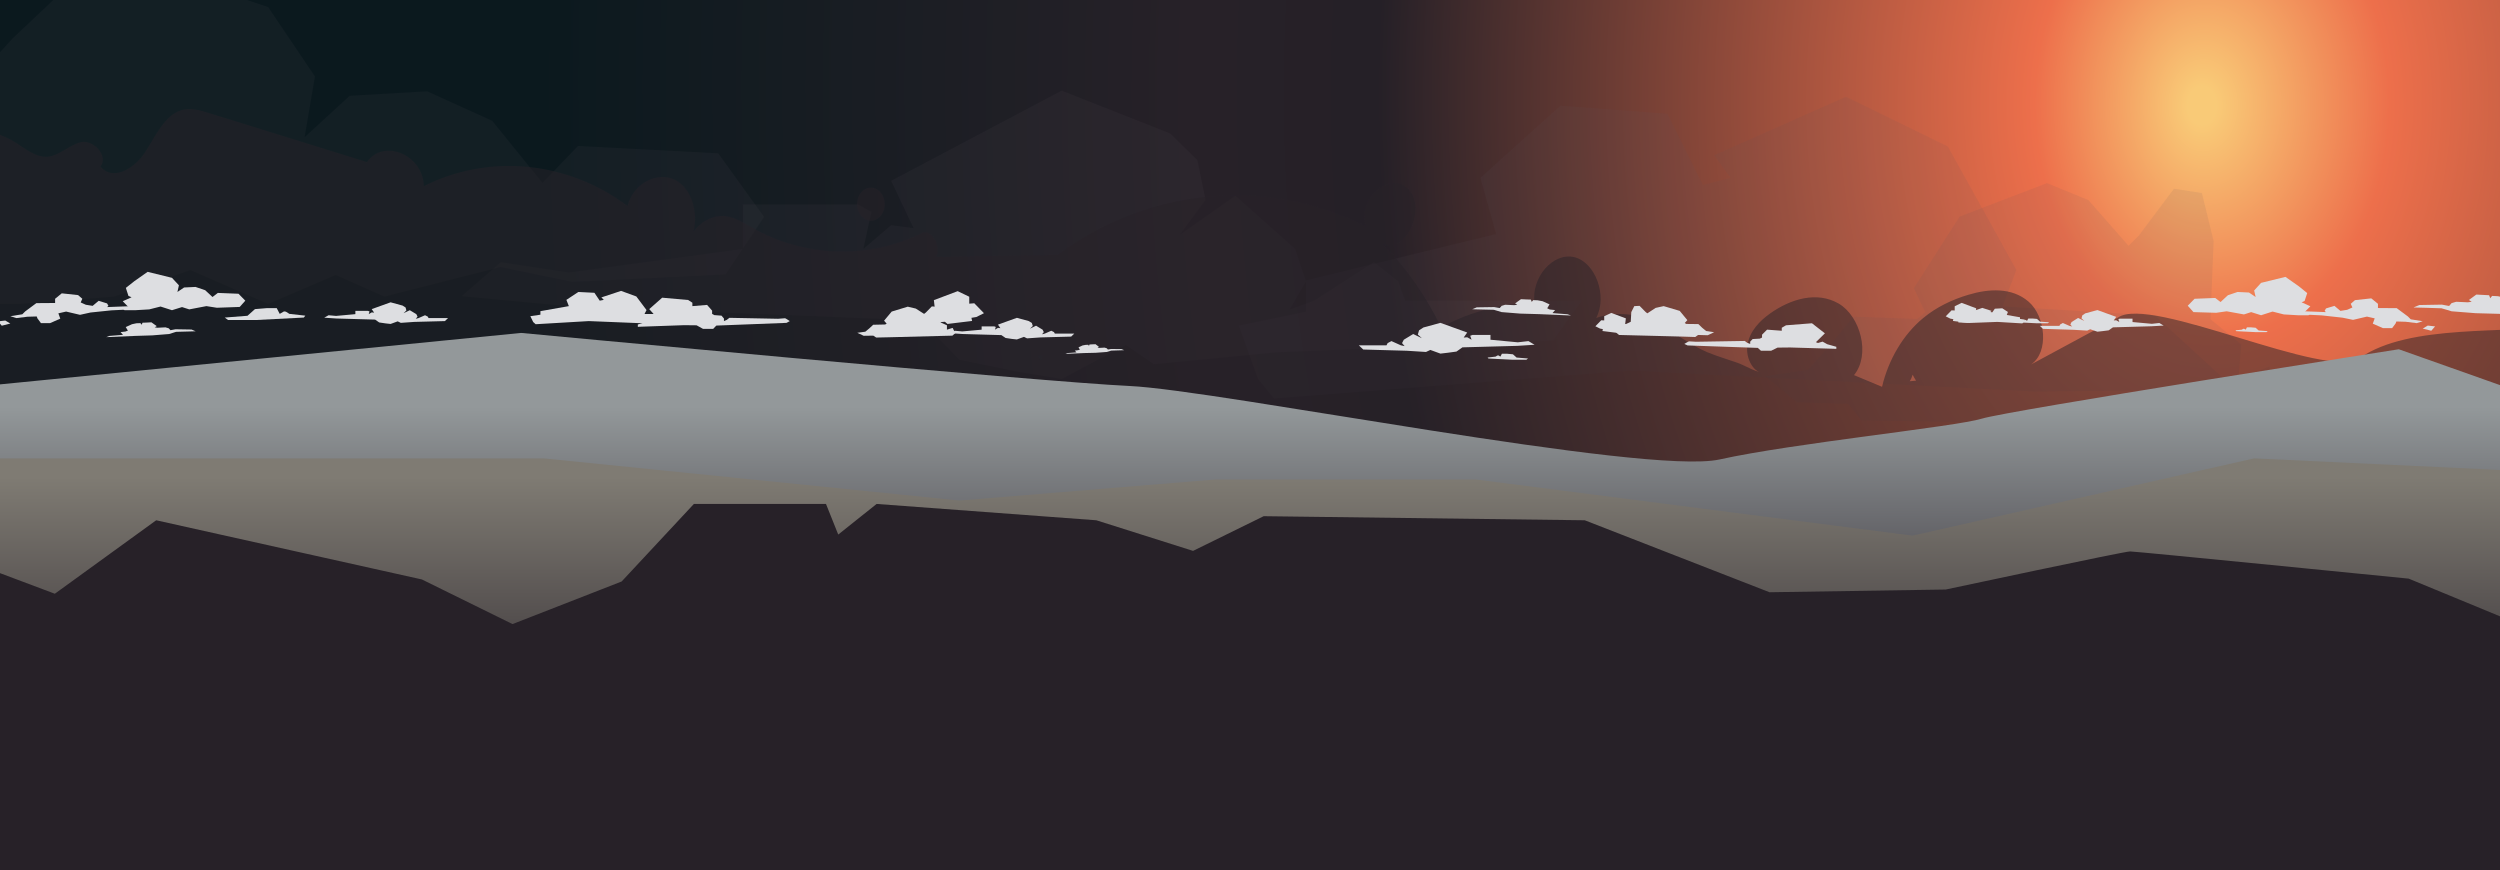 <svg xmlns="http://www.w3.org/2000/svg" xmlns:xlink="http://www.w3.org/1999/xlink" x="0" y="0" version="1.1" viewBox="0 0 1837.5 639.4" xml:space="preserve" style="enable-background:new 0 0 1837.5 639.4"><style type="text/css">.st0{fill:#0b191e}.st1{fill:none;stroke:#6fc7b4;stroke-miterlimit:10}.st2{fill:#272128}.st3{fill:#0b3336}.st4{fill:#7f7b73}.st5{fill:#f9ca77}.st6{fill:url(#SVGID_1_)}.st7{opacity:.1;fill:#5f5861}.st8{opacity:.5}.st9{fill:url(#SVGID_2_)}.st10{fill:url(#SVGID_3_)}.st11{fill:#dddee1}</style><g id="background"><rect width="2471" height="648" x="-3085.8" y="-4860.7" class="st0"/><path d="M-614.8-4536.7" class="st1"/><path d="M-3338.8-4536.7" class="st1"/><path d="M-1571.5-4212.7c55.1-95.3,86.7-206,86.7-324s-31.6-228.7-86.7-324h-1122.6c-55.1,95.3-86.7,206-86.7,324 s31.6,228.7,86.7,324H-1571.5z" class="st2"/><path d="M-1100.5-4212.7c55.1-95.3,86.7-206,86.7-324s-31.6-228.7-86.7-324h-1122.6c-55.1,95.3-86.7,206-86.7,324 s31.6,228.7,86.7,324H-1100.5z" class="st3"/><path d="M-641-4212.7c55.1-95.3,86.7-206,86.7-324s-31.6-228.7-86.7-324h-1122.6c-55.1,95.3-86.7,206-86.7,324 s31.6,228.7,86.7,324H-641z" class="st4"/><path d="M-574.4-4860.7h-461.8c-55.1,95.3-86.7,206-86.7,324s31.6,228.7,86.7,324h461.8V-4860.7z" class="st5"/><g><path d="M-2631.5-4747.5c-0.5-9.4-7.3-18.8-16.8-20.5c-12.8-2.4-26.1,10.1-24.6,23c-7.2-2.6-15.8-1.2-21.8,3.6 c-1.9,1.5-3.7,3.4-6.1,4c-2.1,0.5-4.4-0.1-6.5-0.6c-8.3-1.9-17.1-1.4-25.1,1.4c1.7-7.6,6.5-14.6,13-18.9c3.5-2.4,7.6-4,10.7-6.9 c6.7-6.1,7.7-17.5,2.2-24.6c4.4,4.6,12.4,4.9,17.1,0.8c4.7-4.2,5.4-12.2,1.4-17.1c2.7,3.3,18.8-7.8,20.9-9.7 c6.2-5.4,10.9-12.5,13.1-20.4c4.5-16.1-6.2-33.7-21.5-39.4c-12.3-4.6-27.1-1.4-36.5,7.8c-9.4,9.2-12.8,23.9-8.5,36.3 c-10-1.1-20.3,4.4-25,13.3c-4.7,8.9-3.3,20.5,3.2,28.1c-7,6.3-1,19.6-7.5,26.5c-3.1,3.3-8.4,4.2-10.5,8.2c-1.6,3-0.7,6.8-1.6,10.1 c-1.9,6.6-10,8.8-15.1,13.4c-5.2,4.7-7.1,12.8-4.6,19.3c2.5,6.6,9.3,11.2,16.3,11.3c-0.2,3.4-0.5,6.8-0.7,10.3 c-9.6-8.5-27-4.9-32.5,6.6s2.7,27.3,15.3,29.4c-1.5,10.5-3.1,21.1-4.6,31.6c-0.6,4.2-1.2,8.5-0.4,12.7c1.2,6.6,6.2,12.4,12.6,14.6 c6.3,2.2,13.8,0.8,18.9-3.6c5,10.1,19.1,14.4,28.8,8.8c9.8-5.6,13.1-20,6.9-29.3c-6.2-9.4-20.8-11.8-29.7-5c-2.9-3.4,0-8.9,4-10.8 c4-1.9,8.7-1.5,13-2.4c8.8-1.8,16.3-8.9,18.4-17.7c2.1-8.7-1.2-18.5-8.2-24.1c17-0.3,33.6-10.2,41.8-25.1 c5.4-9.7,7.5-21.3,14.6-30c9.3,9.2,27.2,6.4,33.3-5.2C-2632-4740.8-2631.3-4744.2-2631.5-4747.5z M-2748.2-4709.6 c0.5,0,0.9,0,1.4-0.1c0,0.3,0,0.6,0,1c0,0,0,0,0,0.1c-0.5,0-0.9-0.1-1.4-0.1c-0.1,0-0.3,0-0.4,0 C-2748.5-4709-2748.3-4709.3-2748.2-4709.6z M-2754.7-4676.1c-0.5-0.4-1-0.9-1.5-1.2c0.6,0.3,1.2,0.6,1.9,0.9 C-2754.4-4676.3-2754.6-4676.2-2754.7-4676.1z M-2701.9-4805.8c0-0.9-0.1-1.7-0.2-2.5c1.2,0.6,2.4,1,3.7,1.5 C-2699.6-4806.7-2700.8-4806.4-2701.9-4805.8z M-2757.3-4678c-0.8-0.4-1.7-0.8-2.7-1c-0.2-0.6-0.4-1.2-0.6-1.8 C-2759.6-4679.7-2758.5-4678.8-2757.3-4678z M-2734.5-4682.5c0.2-0.3,0.4-0.6,0.6-1c0.8,0.6,1.7,1.2,2.6,1.7 C-2732.3-4682.1-2733.3-4682.4-2734.5-4682.5z" class="st0"/><circle cx="-2660.3" cy="-4792" r="15.1" class="st0"/><circle cx="-2635.1" cy="-4633" r="5.3" class="st0"/><path d="M-2666.8-4656c-1.1,0-2,0.9-2,2s0.9,2,2,2c1.1,0,2-0.9,2-2S-2665.7-4656-2666.8-4656z" class="st0"/></g><g><path d="M-2098.2-4789.8c1.1,0,2.2,0.2,3.4,0.5c6,1.8,9.9,8.9,8.1,14.9c-1.8,6-8.9,9.9-14.9,8.1 C-2115.1-4770.2-2110.5-4790-2098.2-4789.8z" class="st2"/><path d="M-2134.2-4807.1c-0.7,0-1.3,0.6-1.3,1.3c0,0.7,0.6,1.3,1.3,1.3s1.3-0.6,1.3-1.3 C-2132.8-4806.5-2133.4-4807.1-2134.2-4807.1z" class="st2"/><circle cx="-2249.4" cy="-4623.7" r="7.9" class="st2"/><circle cx="-2240.3" cy="-4596.6" r="4.2" class="st2"/><ellipse cx="-2202.2" cy="-4587.5" class="st2" rx="9.1" ry="9.1" transform="matrix(0.707 -0.707 0.707 0.707 2598.823 -2900.87)"/><path d="M-2179.2-4678c-1.3,0-2.5,0.1-3.8,0.5c-0.8-5.4-4.2-10.4-9-13.2s-10.8-3.3-15.9-1.3c-2.4,0.9-5.8,2.1-7.2,0 c4.8-1,9-5,10-9.8c1-4.8-1.5-10.3-5.9-12.4c-12.5-6.1-23.7,15-10.8,21.3c-2.8-0.5-5.7-0.6-8.4,0.4s-4.9,3.4-5.1,6.2 c-0.3,3.3,2.2,6.4,5.3,7.8c3,1.4,6.5,1.5,9.8,1.6c-0.7,7.6,3.6,15.5,10.4,18.9c6.8,3.4,15.7,2.3,21.4-2.8c3,4.6,9.7,6.2,14.5,3.6 s7-9.1,4.8-14.1C-2170.9-4675.4-2175-4677.8-2179.2-4678z" class="st2"/><path d="M-2151.8-4810.3c-0.3-0.3-0.6-0.7-0.8-1.1c-0.8-1.4-0.8-3.1-0.9-4.7c-0.4-12.5-2.9-25.5-10.7-35.1 c-4.2-5.2-9.8-9.2-15.4-12.9c-6.3-4.3-12.8-8.4-19.3-12.4c-9.2-5.6-18.8-11.1-29.5-13c-10.6-1.9-22.6,0.4-29.9,8.3 c-9.5,10.2-8.7,26.1-5.5,39.7c-17,10.6-33.1,26.2-22,47.3c1,1.9,2.2,3.8,2.4,5.9c0.2,2.1-0.6,4.1-0.9,6.2 c-0.7,5.3,2.6,10.9,7.7,12.8c-12.3,7.7-20.2,21.9-20.2,36.4c0,4.1,0.6,8.3,1.2,12.4c1.1,7.8,2.2,15.6,3.3,23.5 c-10.2-0.6-20.2,7.1-22.3,17.1c-2.2,10.6,3.8,21.6,2.1,32.3c-0.9,5.8-4,11.1-5.1,16.9c-1.1,5.8,0.7,13,6.2,14.9 c-4.7,6.3-3.7,15.8,1.1,22c4.8,6.3,12.6,9.6,20.5,10.8c3.2,0.5,6.8,0.5,9.5-1.4c2.7-1.9,3.8-5.4,4.3-8.7c1.2-6.8,0.7-14-2.5-20.1 s-9.4-10.9-16.2-11.3c3.9-2.6,7.3-6.1,9.7-10.2c3.6,3.2,10.5,0.1,10.4-4.8s-7.1-7.7-10.6-4.4c-0.2-4,3.3-7.3,7-8.7 c3.7-1.4,7.8-1.6,11.6-2.9c7.2-2.4,12.8-8.9,14.1-16.3c1.4-7.4-1.6-15.5-7.4-20.3c9.2-6.2,12-20.1,5.9-29.4 c-0.3-4.7,5.1-7.7,9.7-8.6c4.7-0.8,10-0.9,13.3-4.2c4.1-4.1,3.1-11.1,0.1-16.1c1.3-0.9,2.6-1.9,3.9-2.8 c-1.8,5.2,1.7,11.6,7.1,12.9c5.4,1.3,11.4-2.7,12.2-8.2c0.5-3.2-0.6-6.5-2.4-9.2c-5.3-8-16.7-11.3-25.4-7.2 c-1.2-4.2-2.5-8.6-2.2-13c0.3-4.4,2.5-9,6.5-10.8c5.9-2.7,15,0.2,17.9-5.6c13.6,5.4,28.9,6.3,43,2.5c-1.2,4.7,2.6,9.7,7.3,10.8 s9.7-0.9,13.3-4.2c6.1-5.6,7.9-16.6,1.6-22C-2149.4-4808.5-2150.8-4809.2-2151.8-4810.3z M-2158.7-4810.1 c-0.2,0.1-0.5,0.1-0.7,0.2c0.1-0.2,0.2-0.4,0.3-0.6C-2159-4810.3-2158.8-4810.2-2158.7-4810.1z M-2249.9-4758.6 c2.1-0.2,4.1-0.8,5.9-1.8c-0.3,0.9-0.6,1.9-0.6,3c0,1.6,0.4,3.1,1.2,4.3c-1,0.3-1.9,0.8-2.8,1.4 C-2247-4754.2-2248.3-4756.5-2249.9-4758.6z M-2231.5-4828.3c0,0.1,0,0.2,0,0.2c0,0,0,0.1,0,0.1c-0.1-0.1-0.1-0.2-0.2-0.3 C-2231.6-4828.3-2231.6-4828.3-2231.5-4828.3z M-2168.1-4797.4c0,0.1,0,0.2,0,0.3c-0.1,0.1-0.1,0.1-0.2,0.2 C-2168.2-4797-2168.2-4797.2-2168.1-4797.4z" class="st2"/></g><g><circle cx="-1727.3" cy="-4800.9" r="7.8" class="st3"/><circle cx="-1763.5" cy="-4719.4" r="11" class="st3"/><circle cx="-1751.3" cy="-4628" r="16.1" class="st3"/><ellipse cx="-1731.6" cy="-4679.7" class="st3" rx="12.1" ry="12.1" transform="matrix(0.383 -0.924 0.924 0.383 3254.525 -4488.599)"/><circle cx="-1697.9" cy="-4790.7" r="10.3" class="st3"/><circle cx="-1672.9" cy="-4842" r="11.1" class="st3"/><path d="M-1705.6-4877.6c-4,0-7.9,1.1-11,3.7c-2.3,1.8-4.4,4.4-7.3,4.3c-2.3,0-4.2-1.8-6.1-3.2c-7.6-5.8-18.4-7-27-3 s-14.7,13-15.2,22.5c-10.6-0.6-20.7,9-20.7,19.7c0,2.8,0.6,5.6,0,8.3c-0.8,3.4-3.5,6.1-6,8.7c-8.3,8.8-14.5,19.6-18,31.2 c0,0-12.7,2.1-14,2.6c-4.9,1.7-9.5,4.2-13.6,7.2c-8.2,6.1-15.7,15.4-18.1,25.6c-4.8,20.2,8.7,43.3,26.4,52.5 c-8.4-0.1-16.4,6.1-18.4,14.3c-1.9,8.2,2.4,17.4,10,21c-5.7,9-7,20.7-3.6,30.8c-7.6-0.4-15.3,3.1-20,9.1s-6.2,14.3-4,21.6 c3.4,10.8,13.9,17.7,24.1,22.6c-14.6,1-26.7,16.1-24.3,30.6c2.4,14.5,18.6,25,32.8,21.3c5.1-1.3,9.8-4.2,14.9-5.6 c5.1-1.4,10.4-1.3,15.6-2.4s10.4-4,12.2-8.9c5.4,6.5,15.7,6,23.4,2.6c4.1-1.8,8.4-4.3,12.8-3.5c3.6,0.6,6.4,3.3,9.6,5 c10.7,5.5,25.7-2.9,26.5-14.9c7-0.3,13.8-4.7,16.9-11c3.2-6.3,2.6-14.3-1.3-20.1c5.7-1.1,9.9-7.6,8.5-13.2 c-1.4-5.7-8-9.5-13.6-7.8s-9.1,8.5-7.1,14c-6.4-1.7-13.2-3.1-19.5-1.4c-6.4,1.7-12.2,7.5-11.6,14.1c-5.8-4.1-6.4-12.5-11.4-17.5 c-6.6-6.5-19.8-2.9-22.1,6.1c-1.3,4.8,0.3,10-0.3,14.9c-0.5,5-5.1,10.3-9.7,8.5c-5.6-7.3-15.1-11.4-24.3-10.5 c4.5-10.2,9.1-20.4,13.6-30.6c0.8-1.7,1.5-3.4,3-4.6c1.4-1.2,3.3-1.7,5.1-2.2c14-4.2,26.6-12.6,35.9-23.9c3.2-3.8,6-8.3,6.2-13.3 c0.3-6.3-4.4-12.5-10.6-13.9c-6.2-1.4-13.1,2-15.7,7.8c-1.3,3-2,6.8-5.1,7.9c-4.1,1.4-7.1-3.5-9.4-7.2c-4.8-8-13.5-13.7-22.8-14.8 c1.2-6.2-0.1-12.9-3.6-18.2c5.8-5.2,15-1.8,21.7,2.1c6.8,3.9,15.2,8.3,21.9,4.2c4.2-2.5,6.2-8,5.1-12.8c-1.1-4.8-4.8-8.8-9.3-10.8 c9.7-11.6,13.8-27.7,10.9-42.6c7.1,5.1,16.6,6.4,24.8,3.5c2.9,8.2,11.6,14,20.3,13.4c8.7-0.5,16.6-7.3,18.5-15.8 c1-4.3,0.5-8.9-0.4-13.3c-3.5-16.8-16.1-33.6-33.2-34.1c4.6-4.9,5.2-13.1,1.3-18.5c-3.9-5.5-11.8-7.6-17.9-4.8 c1.1-5.8,8.9-7.5,14.4-5.5c5.5,2,10.1,6.2,15.7,7.8c5.7,1.6,13.4-1.5,13.2-7.3c5.4,5.3,15.1,5.4,20.5,0.1c5.4-5.3,5.6-15,0.4-20.5 c7.8-5.3,9.8-17.4,4.1-25C-1694.8-4875.2-1700.2-4877.5-1705.6-4877.6z M-1830.8-4573.4c-0.3-0.2-0.5-0.4-0.8-0.6 c0.7-0.1,1.4-0.2,2.1-0.4C-1830-4574.1-1830.4-4573.7-1830.8-4573.4z" class="st3"/></g><g><ellipse cx="-1275.2" cy="-4721.4" class="st4" rx="9" ry="9" transform="matrix(0.383 -0.924 0.924 0.383 3574.832 -4092.699)"/><circle cx="-1261.2" cy="-4751.4" r="5" class="st4"/><path d="M-1366.1-4668.7c6.3,25.9,18.1-3.3,20.7-13.9c1.3-5.5,9.8-5.7,15.3-7.1c1.6,3.9,3.9,7.5,6.7,10.7 c-7.1,6.4-7.4,18.8-0.7,25.6c6.7,6.8,19.2,6.6,25.7-0.4c6.5-7,5.8-19.4-1.5-25.6c4.8-4.5,7.1-11.4,6-17.9s-5.8-12.2-11.8-14.7 c8.2-3.7,12.1-13.5,11.7-22.5c-0.5-9-4.5-17.3-8.5-25.3c6.3-1.8,8.6-10.3,5.8-16.2c-2.8-5.9-9-9.4-15.2-11.7 c-6.9-2.5-14.9-3.8-21.3-0.3c-5.9,3.3-9.1,9.9-11.5,16.2c-5,13.1-7.9,29,0.7,40c-3.7-4.7-19.9,9.7-21.8,12.3 c-5.6,7.6-6.9,18.1-4.6,27.2c1.3,4.9,4.3,9.5,8.9,11.5C-1360-4680.1-1366.5-4670.4-1366.1-4668.7z" class="st4"/><path d="M-1368.7-4611.9c5.4-0.1,10.8-2.9,13.7-7.5c4-6.4,2.7-15.5-2.8-20.6c6.6,0,12.8-5.1,14.1-11.6 c1.3-6.5-2.5-13.6-8.6-16.1c-6.1-2.5-13.8-0.2-17.5,5.2c-3.7,5.5-2.9,13.5,1.7,18.2c-5.5-5.6-29.5,22-6.7,31.3 C-1372.9-4612.2-1370.8-4611.9-1368.7-4611.9z" class="st4"/><circle cx="-1377.3" cy="-4592.6" r="20.8" class="st4"/><path d="M-1293.1-4572.6c-3.2-0.1-6.5,0.9-9,3c1.4-9.4,2.4-20.2-4-27.3c-6.5-7.3-17.8-7.3-27.4-5.4 c-7.1,1.4-14.4,3.6-19.3,8.9c-5.8,6.2-7.1,16.1-3.1,23.6c4,7.5,13,11.9,21.3,10.5c2.5-0.4,6.4,0.1,5.7,2.5 c-8.4-6-21.2,6.4-29.7,0.6c3.5-4.9,1.3-12.9-4.2-15.3c-11.1-4.9-20.3,11.9-9.6,18.4c-8.2,7.2-9.7,19.3-9.3,30.1 c0.2,5.3,0.8,10.8,4,15c5.3,7,17.4,7.1,22.7,0.1c2.8-3.7,4.1-8.8,8.1-11.1c3.3-1.8,7.3-1.1,11-1.4c11.1-0.9,19.9-13.1,17.3-23.9 c5.4-1,10.3-4.5,13-9.2c3.2,6.7,12.6,9.6,19,5.8c6.4-3.8,8.4-13.4,4.1-19.5C-1284.7-4570.6-1288.9-4572.5-1293.1-4572.6z" class="st4"/><circle cx="-1268.8" cy="-4559.4" r="7.7" class="st4"/><ellipse cx="-1227.4" cy="-4721.1" class="st4" rx="12.8" ry="12.8" transform="matrix(0.982 -0.189 0.189 0.982 870.657 -317.298)"/><circle cx="-1261.8" cy="-4766.1" r="9.7" class="st4"/><path d="M-1255.6-4838.2c-1.5-1.1-3-2.3-4.1-3.8c-3.7-4.9-2.8-11.7-3.2-17.9c-1.4-19.5-20.2-36-39.7-34.8 c-36.9,2.3-47.6,54.1-17.3,73.1c-7.7,4-10.9,14.7-6.6,22.2s15.1,10.4,22.4,5.9c7.4-4.5,9.8-15.4,5.1-22.6 c8.6-3.9,18.4-5.2,27.7-3.6c5.2,0.9,10.4,2.7,15.6,2s10.6-5,9.9-10.3C-1246.5-4832.8-1251.4-4835.2-1255.6-4838.2z" class="st4"/></g><radialGradient id="SVGID_1_" cx="1968.487" cy="60.906" r="1731.849" fx="1860.088" fy="77.696" gradientTransform="matrix(0.753 0 0 1 217.04 0)" gradientUnits="userSpaceOnUse"><stop offset=".008" style="stop-color:#f9ca77"/><stop offset=".1" style="stop-color:#ed6f4b"/><stop offset=".495" style="stop-color:#252027"/><stop offset=".608" style="stop-color:#272128"/><stop offset="1" style="stop-color:#0b191e"/></radialGradient><rect width="1860.3" height="559.3" x="-12.5" y="-4.1" class="st6"/><polygon points="9.5 28 -32.3 73.6 -19.3 126.8 -4.1 136.6 -47.5 162.6 -19 202.1 -47.5 212.6 -38.9 223.4 14.4 223.4 83.8 218 139.9 198.5 197.1 223.4 246.7 202.1 282.5 218 367.8 196.3 420.4 207.2 533.3 201.7 561.6 159.4 527.9 112.7 424.8 107.3 398.7 134.4 361.8 88.8 314 67.1 257 70.4 223.9 100.8 231.5 56.2 197.1 5.2 76.2 -35" class="st7"/><polygon points="1099.6 172 959.9 206.1 959.9 229.1 910.5 239.3 924.6 278.5 936.3 292.9 1198 272.4 1495.6 287.8 1643.1 286.3 1584 232 1471.9 225.2 1482 198.4 1431.7 107.7 1356.8 71.1 1259.9 114.1 1272 130.7 1251.6 136 1225.6 83.6 1146.9 77.7 1088.1 130.7" class="st7"/><polygon points="1409.2 234.4 1362.3 232.8 1345.4 253.3 1328.8 271.9 1297.3 276.5 1320.8 295.7 1358.2 296.8 1368.3 309 1416.5 309.8 1663.4 315 1675.7 301.6 1668 269.4 1645.2 278.4 1647.4 253.3 1624.7 234.6 1627 177.1 1618.4 141.9 1597.9 138.7 1572 173.2 1564.5 180.7 1535 147.1 1504.5 134.6 1440.3 159.2 1406.7 211.8 1415.1 229.5" class="st7"/><polygon points="965.9 221 1009.8 192.7 1027.8 206.8 1032.8 221 1162.5 221 1141.6 250.3 938 259 848.1 267.7 827.5 253.6 780.3 278.6 747.3 273.1 705.1 264.4 677.1 235.6 420 225.3 339.3 217.7 368.1 192.7 418 200.3 546 182.9 546 150.3 630.6 150.3 640.5 155.7 634.6 182.9 655 165.5 671.5 167.7 655 132.9 780.3 66.6 860.1 98.1 880.1 117.7 886.1 147 867.1 172.6 908 143.8 951.9 182.9 959.9 206.8 947.9 227.5" class="st7"/><g class="st8"><path d="M1928.5,313.9c0.7-44,67.3-90.3,43.9-124.4c-34.8-50.6-32.9,40.3-87.2,49.3c-42.2,7.1-113.8-1.4-150.7,24.3 c-24.3,16.9-153.5-46.6-177.8-29.7c-21.3,11.5-42.6,23-63.9,34.5c13.4-9,10.7-35.5-1.8-46.2c-12.4-10.7-29.5-9.5-44.4-5 c-11.7,3.5-23.2,8.9-33.1,17.1c-14.5,12-25.4,30.2-30.2,50.5c-6.9-2.9-13.7-5.7-20.6-8.6c12.4-15.1,4.6-43.4-11.3-52.6 c-15.9-9.2-35.3-3.5-50.5,7.4c-7.4,5.3-14.8,12.7-16.5,22.9c-1.8,10.2,5.2,22.5,13.7,20.6c-5.1,1.1-15.9-5.6-20.9-7.3 c-7.4-2.6-15-4.8-22.3-7.8c-12.8-5.4-24.3-14.7-36.8-21.2c-14-7.3-30.1-9.1-44.9-4c8.5-16.1-0.5-40.9-16.1-44.7 c-15.6-3.7-31.9,15-29.2,33.8c-23.6,0-47.1,6.1-68.6,17.8c-11.2-22.9-25.6-43.6-42.4-60.9c17.2,5.5,31.6-26.9,18.1-40.8 c-13.4-13.9-38.2,7.8-31.2,27.3c-72.5-36.6-159.7-28.4-226.6,21.1c-29.6,0.5-59.3,1-88.9,1.5c3.4-7.6-2.2-18.5-9.4-18.2 c-39.7,20-86.5,18.9-125.5-3c-6.2-3.5-12.3-7.5-19-8.6c-13-2.2-26.7,8.2-30.6,23.3c11.2-13,8.7-38.6-4.6-48.3 c-13.3-9.7-33.4-0.5-38,17.3c-44.1-33-101.8-38.6-149.7-14.5c-0.3-22.9-29.5-35.3-41.8-17.7c-38.7-12-77.3-24-116-36 c-6.7-2.1-13.8-4.2-20.5-2.1c-12.3,3.7-18.9,19.2-26.8,31.2s-23.7,21.1-32.5,10.2c6.1-8.1-5.5-20-14.4-17.9S43.2,115,34,115.2 c-8.3,0.2-15.5-6.1-22.8-10.6c-37.5-23.2-84.1-0.5-115.8,32.9c-43.3,45.6-71.7,113.8-67.6,182.6c3.7,62.1,34.7,120.9,79.9,151.8 S11,504.7,57.6,477c59.1,81.3,177.9,84.7,240.2,6.8c55.8,65.7,150.8,76.7,216.1,25c38,46.1,96.2,67.1,149.2,53.8 s99.2-60.4,118.6-121c42.8,76.1,133.9,106.8,203.6,68.5c39.6,83.3,133.7,122.4,208,86.5c84.4,69.4,196.5,88.2,293.6,49 c14.1-5.7,28-12.5,42.6-15.8c11.7-2.6,23.6-2.9,35.4-4.1c69.9-7.2,134.1-46.8,196.2-85.7c62.9-39.4,130.6-84.9,157-163.7 C1924.8,356.5,1928.2,335.3,1928.5,313.9z M765.1,265.3c-0.7-1.2-1.4-2.4-2.1-3.7c1.2-0.1,2.3-0.3,3.5-0.5 C766,262.5,765.5,263.9,765.1,265.3z M1405.8,275.4c0.7,1.5,1.6,3,2.5,4.4c-1.6,0.1-3.1,0.3-4.7,0.4 C1404.6,278.8,1405.3,277.2,1405.8,275.4z" class="st2"/><ellipse cx="640.1" cy="150.1" class="st2" rx="10.2" ry="12.2"/></g></g><g id="background_details"><linearGradient id="SVGID_2_" x1="917.888" x2="917.888" y1="670.906" y2="298.96" gradientUnits="userSpaceOnUse"><stop offset="0" style="stop-color:#272128"/><stop offset="0" style="stop-color:#272128"/><stop offset=".43" style="stop-color:#2b252c"/><stop offset="1" style="stop-color:#93989a"/></linearGradient><path d="M-12,283.7l395-39c0,0,381.7,36,447.2,39s379.4,66,433.7,54c54.2-12,173.3-24,192.8-30 c19.5-6,306.4-51,306.4-51l84.7,30v357.2H-12V283.7z" class="st9"/><linearGradient id="SVGID_3_" x1="917.832" x2="917.832" y1="676.906" y2="350.906" gradientUnits="userSpaceOnUse"><stop offset=".338" style="stop-color:#272128"/><stop offset="1" style="stop-color:#7f7b73"/></linearGradient><polygon points="-12.2 336.9 399.6 336.9 705.2 367.9 893.4 352.4 1084.6 352.4 1405.7 393.7 1656.8 336.9 1847.6 345.9 1847.9 644.2 -11.9 644.2" class="st10"/><path d="M-8.4,418.1l48.7,18.3l74.5-54l195.3,43.5l66.6,32.8l80.2-31.3l53.1-57h54.2h42.9l9,22.5l28.2-22.5l161.5,12 l71.1,22.5l51.9-25.5l236,3l135.8,52.9l129.5-2c0,0,131-28,135.5-28c4.5,0,204.8,20,204.8,20l80.9,33.4v184.8H-8.4V418.1z" class="st2"/><polygon points="40.5 222.7 40.5 219.6 45.4 215.6 57.4 216.9 60.5 219.6 59.3 222.3 63.1 224 68.1 224.8 72.5 221.1 78.7 223 79.7 224.8 78.7 225.7 97 225 100.6 227.2 81.9 228.1 66.5 229.7 58.8 231.4 48.6 229 42.9 230.3 44.3 234.2 36.8 237.5 30.1 237.5 27.5 234 27 232.6 20.1 232.8 12 233.8 7.6 232.4 16.4 231 18.5 228.9 26.7 222.8" class="st11"/><path d="M92.1,243.7l-3.5,0.4l1.8,2l-10.1,0.8l-2.2,0.9l21-0.9l12.8-0.4l12.4-1c0,0,5-1.5,5.1-1.6 c0.2,0,14.4-0.4,14.4-0.4l-3-1.3L129,242l-3.7,0.7l-1.3-1.4l-2.4-0.7l-5.9,0.3l-2-0.3l1.5-0.9l-3.9-2.8l-3.9,0.2l-2.7,0.1l-0.5,1.5 l-1-1.2l-2.9,0.1l-3.3,0.7l-4.6,2.1l1.6,2.6L92.1,243.7z" class="st11"/><path d="M792.3,257.4l-2.3,0.3l1.2,1.3l-6.6,0.5l-1.5,0.6l13.8-0.6l8.4-0.2l8.1-0.6c0,0,3.3-1,3.4-1s9.5-0.3,9.5-0.3 l-2-0.8l-7.6-0.1l-2.4,0.4l-0.8-0.9l-1.6-0.5l-3.9,0.2l-1.3-0.2l1-0.6l-2.5-1.9l-2.6,0.1l-1.8,0.1l-0.4,1l-0.6-0.8l-1.9,0.1 l-2.2,0.4l-3,1.4l1,1.7L792.3,257.4z" class="st11"/><polygon points="418.1 225 397.2 228.7 397.2 231.3 389.8 232.4 391.9 236.7 393.7 238.3 432.8 236 477.2 237.8 494.2 236.7 494.2 230.8 473.7 230.8 475.2 227.9 467.7 217.9 456.5 213.8 442 218.6 443.8 220.4 440.8 221 436.9 215.2 425.1 214.6 416.3 220.4" class="st11"/><polygon points="-1.5 236.2 1.3 239.4 7.6 237.8 3.9 235.6" class="st11"/><path d="M165.2,233.4l16.7-1.3l5.5-4.9l8.5-0.7h7.5l2.2,4.2l3.1-1.8c0,0,1.3,0,1.8,0.4c0.5,0.4,2.2,1.4,2.2,1.4 l11.7,1.3l-1.1,1.4l-35,1.8h-20.7L165.2,233.4z" class="st11"/><polygon points="650.6 238.5 641.8 238.7 638.9 241.4 636 243.8 630.1 244.6 634.8 246.8 641.9 246.7 644 248.1 653.2 247.9 700 246.7 702.1 244.9 700.2 241 696 242.3 696 239.1 691.4 237 691 229.8 688.8 225.5 684.9 225.2 680.5 229.7 679.2 230.7 673.1 226.8 667.2 225.4 655.4 229 649.8 235.7 651.7 237.9" class="st11"/><polygon points="307.6 233.8 312.4 231.7 314.4 232.7 315 233.8 329.3 233.8 327 236 304.5 236.6 294.6 237.3 292.3 236.2 287.1 238.1 283.4 237.7 278.7 237 275.7 234.9 247.2 234.1 238.3 233.5 241.5 231.7 247 232.2 261.2 230.9 261.2 228.5 270.5 228.5 271.6 228.9 271 230.9 273.2 229.6 275 229.8 273.2 227.2 287.1 222.2 295.9 224.6 298.1 226 298.7 228.2 296.6 230.2 301.2 228 306 230.9 306.9 232.7 305.6 234.3" class="st11"/><polygon points="767.9 245.2 772.7 243.1 774.7 244.1 775.3 245.2 789.6 245.2 787.3 247.4 764.8 248 754.9 248.7 752.6 247.6 747.4 249.5 743.7 249.1 739.1 248.4 736 246.3 707.5 245.5 698.6 244.9 701.8 243.1 707.3 243.6 721.5 242.3 721.5 239.9 730.8 239.9 731.9 240.3 731.3 242.3 733.5 241 735.3 241.2 733.5 238.6 747.4 233.6 756.2 236 758.4 237.4 759.1 239.6 757 241.6 761.5 239.4 766.3 242.3 767.2 244.1 765.9 245.7" class="st11"/><path d="M483.8,234.6l-6.6-7.4l9.5-8.4l19.1,1.7l3.1,2v2.5l10.8-0.9l3.7,4.2v2.4l1.6,0.9l5.3,0.4l1.8,2.1v1.9l2.1-0.9 l1.9-1.5l35.8,0.7c0,0,4.7-0.4,5.1-0.4s3.5,2.1,3.5,2.1l-2.4,1.3l-51.6,2l-2.3,2.4h-7.5l-4.7-2.6l-9.2-0.1l-34,1.2v-1.7l6.7-2.1 l3.4-2.1l3.4,1.2L483.8,234.6z" class="st11"/><polygon points="98.7 206.7 92.5 211.6 94.4 217.5 96.7 218.5 90.2 221.4 94.4 225.7 90.2 226.8 91.5 228 99.4 228 109.7 227.4 118 225.3 126.4 228 133.8 225.7 139.1 227.4 151.7 225 159.4 226.2 176.2 225.6 180.3 221 175.3 215.9 160.1 215.3 156.2 218.3 150.8 213.3 143.7 210.9 135.3 211.3 130.4 214.6 131.5 209.7 126.4 204.2 108.5 199.8" class="st11"/><polygon points="687.2 227.6 686.4 220.6 703.9 214 712.4 218.1 712.4 223.2 716.1 222.9 723.2 230.2 717.6 233 714 233.6 714.5 235.9 696.4 238.1 694.5 236.5 687.7 237 681 231.7 683.7 227.4" class="st11"/><polygon points="1747.8 226.4 1747.8 223.3 1742.9 219.3 1730.9 220.6 1727.8 223.3 1729 226 1725.2 227.7 1720.2 228.5 1715.8 224.8 1709.6 226.7 1708.6 228.5 1709.6 229.4 1691.3 228.7 1687.7 230.9 1706.4 231.8 1721.8 233.5 1729.5 235.1 1739.7 232.7 1745.4 234 1744 237.9 1751.5 241.2 1758.2 241.2 1760.8 237.7 1761.3 236.3 1768.2 236.5 1776.3 237.5 1780.7 236.1 1771.9 234.7 1769.8 232.6 1761.6 226.5" class="st11"/><path d="M1847.9,226.2l5,0.6l-2.5,2.8l14.4,1.2l3.2,1.2l-30.1-1.3l-18.3-0.5l-17.7-1.4c0,0-7.1-2.2-7.4-2.2 c-0.3-0.1-20.6-0.6-20.6-0.6l4.3-1.8l16.6-0.3l5.3,1l1.8-2.1l3.4-1l8.5,0.4l2.9-0.4l-2.1-1.3l5.5-4l5.6,0.3l3.8,0.2l0.8,2.2 l1.4-1.7l4.2,0.2l4.7,1l6.6,3l-2.3,3.7L1847.9,226.2z" class="st11"/><path d="M1139.1,227.5l3.9,0.4l-1.9,2.2l11.1,0.9l2.5,0.9l-23.2-1l-14.1-0.4l-13.7-1.1c0,0-5.5-1.7-5.7-1.7 c-0.2,0-15.9-0.4-15.9-0.4l3.3-1.4l12.8-0.2l4.1,0.7l1.4-1.6l2.6-0.8l6.6,0.3l2.3-0.3l-1.6-1l4.3-3.1l4.3,0.2l3,0.1l0.6,1.7 l1.1-1.3l3.2,0.1l3.7,0.7l5.1,2.3l-1.7,2.9L1139.1,227.5z" class="st11"/><polygon points="1475 231.5 1484.7 233.2 1484.7 234.4 1488.2 234.9 1487.2 237 1486.4 237.7 1468.1 236.6 1447.3 237.4 1439.4 237 1439.4 234.2 1449 234.2 1448.2 232.8 1451.8 228.1 1457 226.3 1463.8 228.5 1462.9 229.3 1464.3 229.6 1466.2 226.9 1471.7 226.6 1475.8 229.3" class="st11"/><polygon points="1789.8 239.9 1787 243.1 1780.7 241.5 1784.4 239.3" class="st11"/><path d="M1666.8,243.4l-6.7-0.5l-2.2-2l-3.4-0.3h-3l-0.9,1.7l-1.2-0.7c0,0-0.5,0-0.7,0.1c-0.2,0.1-0.9,0.6-0.9,0.6 l-4.7,0.5l0.5,0.6l14,0.7h8.3L1666.8,243.4z" class="st11"/><path d="M1506.1,236.9l-6.7-0.5l-2.2-2l-3.4-0.3h-3l-0.9,1.7l-1.2-0.7c0,0-0.5,0-0.7,0.1c-0.2,0.1-0.9,0.6-0.9,0.6 l-4.7,0.5l0.5,0.6l14,0.7h8.3L1506.1,236.9z" class="st11"/><path d="M1123.1,263.5l-8.4-0.7l-2.7-2.4l-4.3-0.4h-3.8l-1.1,2.1l-1.5-0.9c0,0-0.6,0-0.9,0.2 c-0.2,0.2-1.1,0.7-1.1,0.7l-5.9,0.7l0.6,0.7l17.5,0.9h10.4L1123.1,263.5z" class="st11"/><polygon points="1239.4 238.1 1248.3 238.2 1251.1 240.9 1254 243.3 1259.9 244.2 1255.2 246.4 1248.1 246.2 1246 247.7 1236.8 247.4 1190 246.2 1187.9 244.5 1189.8 240.5 1194 241.8 1194 238.7 1198.6 236.5 1199 229.4 1201.2 225 1205.1 224.8 1209.5 229.3 1210.8 230.3 1216.9 226.3 1222.8 225 1234.6 228.5 1240.2 235.3 1238.3 237.4" class="st11"/><polygon points="1521 239.5 1516.2 237.4 1514.2 238.5 1513.7 239.5 1499.3 239.5 1501.6 241.7 1524.1 242.4 1534.1 243 1536.3 242 1541.6 243.8 1545.2 243.4 1549.9 242.8 1553 240.6 1581.4 239.8 1590.3 239.3 1587.1 237.4 1581.6 238 1567.4 236.7 1567.4 234.2 1558.1 234.2 1557 234.6 1557.7 236.7 1555.4 235.4 1553.6 235.5 1555.4 232.9 1541.6 227.9 1532.7 230.3 1530.5 231.8 1529.9 234 1532 235.9 1527.4 233.7 1522.6 236.7 1521.7 238.5 1523 240" class="st11"/><polygon points="1029.6 253.8 1022.7 250.7 1019.9 252.2 1019.1 253.8 998.7 253.8 1002 256.9 1034 257.8 1048.1 258.7 1051.3 257.2 1058.7 259.9 1063.9 259.3 1070.5 258.4 1074.9 255.3 1115.3 254.2 1127.9 253.4 1123.4 250.7 1115.6 251.6 1095.5 249.7 1095.5 246.2 1082.2 246.2 1080.6 246.8 1081.6 249.7 1078.4 247.9 1075.8 248.1 1078.4 244.4 1058.7 237.3 1046.2 240.7 1043 242.8 1042.1 245.9 1045.1 248.6 1038.7 245.5 1031.8 249.7 1030.5 252.2 1032.4 254.4" class="st11"/><path d="M1334.7,251.5l6.6-6.5l-9.5-7.4l-19.1,1.5l-3.1,1.8v2.2l-10.8-0.8l-3.7,3.7v2.1l-1.6,0.8l-5.3,0.3l-1.8,1.9 v1.7l-2.1-0.8l-1.9-1.4l-35.8,0.6c0,0-4.7-0.3-5.1-0.3c-0.5,0-3.5,1.9-3.5,1.9l2.4,1.1l51.6,1.8l2.3,2.1h7.5l4.7-2.3l9.2-0.1l34,1 v-1.5l-6.7-1.9l-3.4-1.9l-3.4,1L1334.7,251.5z" class="st11"/><polygon points="1689.6 210.4 1695.8 215.4 1693.9 221.2 1691.7 222.2 1698.1 225.1 1693.9 229.4 1698.1 230.5 1696.8 231.7 1688.9 231.7 1678.6 231.1 1670.3 229 1661.9 231.7 1654.6 229.4 1649.3 231.1 1636.6 228.8 1628.9 229.9 1612.2 229.4 1608 224.7 1613 219.6 1628.2 219 1632.1 222 1637.5 217 1644.6 214.6 1653 215 1657.9 218.3 1656.8 213.5 1661.9 207.9 1679.8 203.5" class="st11"/><polygon points="1194.5 238.2 1195 234 1184.3 230 1179.1 232.4 1179.1 235.5 1176.9 235.4 1172.6 239.8 1176 241.5 1178.1 241.9 1177.8 243.3 1188.9 244.7 1190.1 243.6 1194.2 244 1198.2 240.8 1196.6 238.2" class="st11"/><polygon points="1452 230.9 1452.5 226.6 1441.8 222.6 1436.7 225.1 1436.7 228.2 1434.4 228.1 1430.1 232.5 1433.5 234.2 1435.7 234.6 1435.4 235.9 1446.5 237.3 1447.6 236.3 1451.7 236.7 1455.8 233.4 1454.2 230.8" class="st11"/></g></svg>
